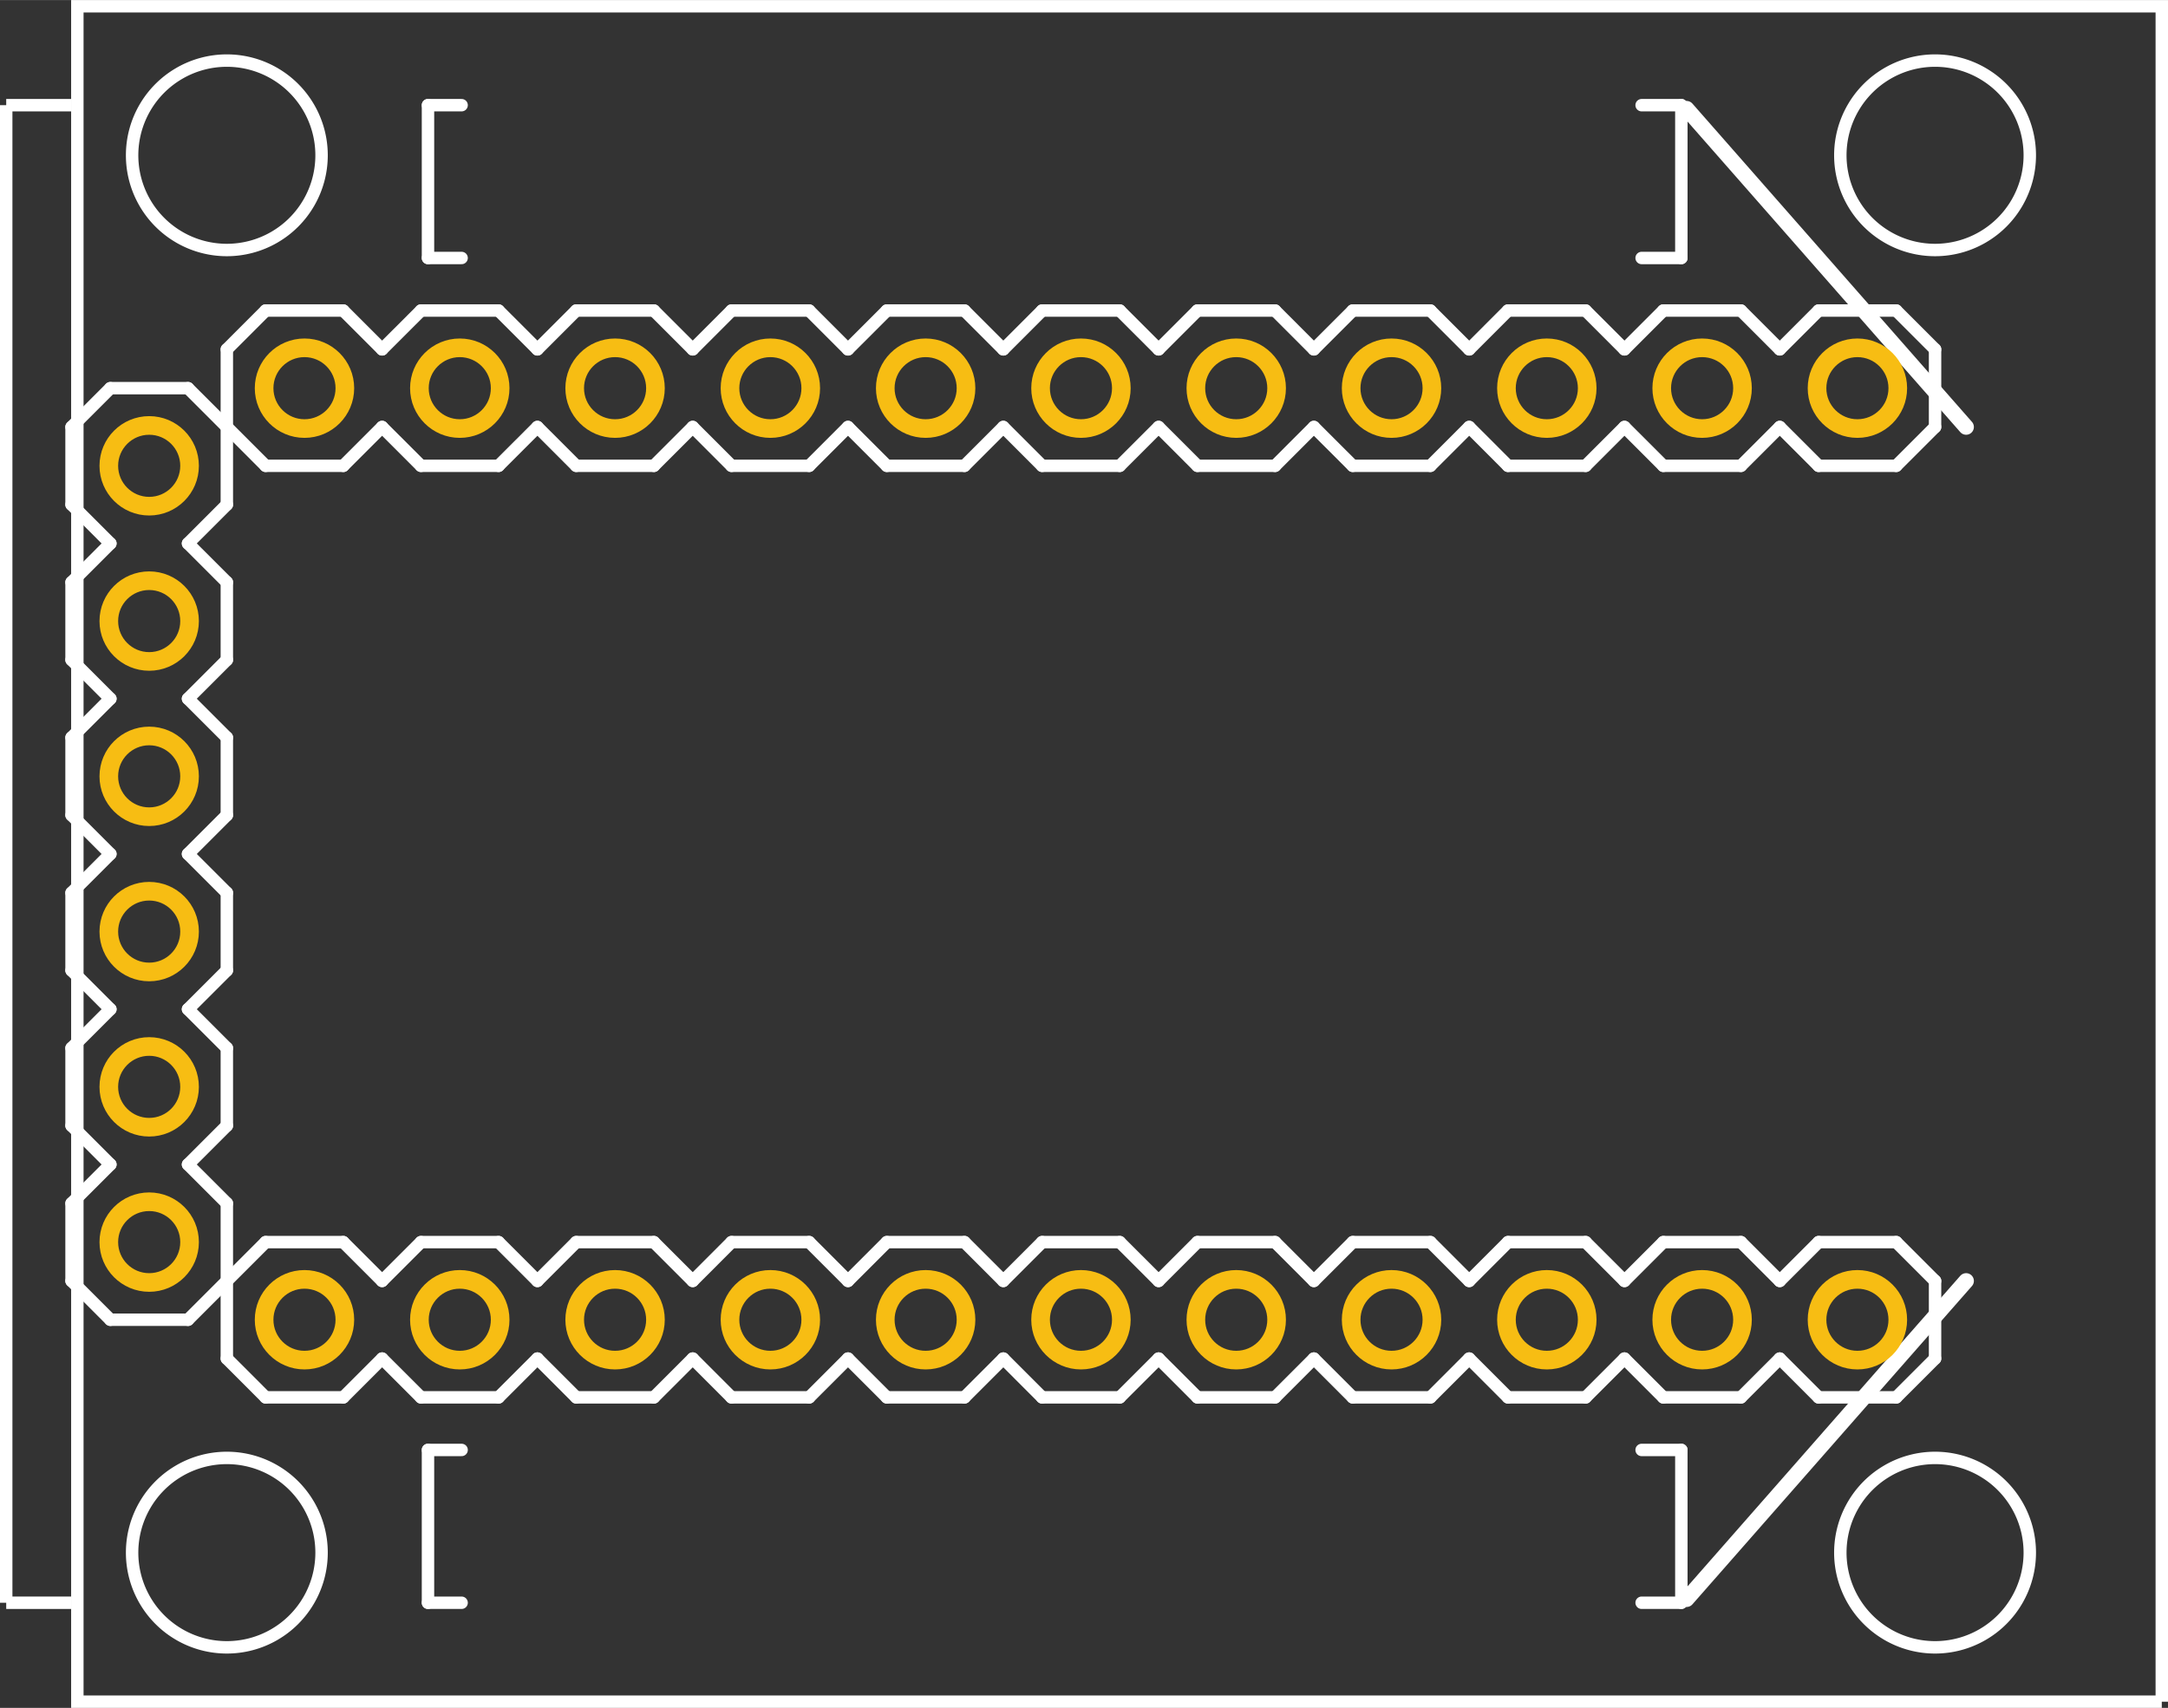 <?xml version='1.0' encoding='UTF-8' standalone='no'?>
<!-- Created with Fritzing (http://www.fritzing.org/) -->
<svg xmlns="http://www.w3.org/2000/svg" width="1.396in" x="0in" version="1.2" y="0in" height="1.1in" viewBox="0 0 100.516 79.2" baseProfile="tiny">
 <rect x="0" y="0" width="100.516" height="79.2" fill="#333333" stroke="none"/>
 <desc >Fritzing footprint generated by brd2svg</desc>
 <g  id="silkscreen" stroke-width="0">
  <path  fill="none" stroke="white" stroke-width="0.576" d="M100.228,78.912L100.228,0.288L3.586,0.288L3.586,78.912L100.228,78.912M6.125,72a4.392,4.392,0,1,1,8.784,0,4.392,4.392,0,1,1,-8.784,0zM6.125,7.2a4.392,4.392,0,1,1,8.784,0,4.392,4.392,0,1,1,-8.784,0zM85.324,7.2a4.392,4.392,0,1,1,8.784,0,4.392,4.392,0,1,1,-8.784,0zM85.324,72a4.392,4.392,0,1,1,8.784,0,4.392,4.392,0,1,1,-8.784,0z"/>
  <line  stroke="white" stroke-linecap="round" y1="74.16" x1="78.196" y2="59.4" stroke-width="0.72" x2="91.156"/>
  <line  stroke="white" stroke-linecap="round" y1="5.04" x1="78.196" y2="19.8" stroke-width="0.72" x2="91.156"/>
  <g  stroke-width="0">
   <title >element:JP2</title>
   <g  stroke-width="0">
    <title >package:1X11</title>
    <line  stroke="white" stroke-linecap="round" y1="14.4" x1="55.517" y2="14.4" stroke-width="0.576" x2="59.117"/>
    <line  stroke="white" stroke-linecap="round" y1="14.4" x1="59.117" y2="16.2" stroke-width="0.576" x2="60.916"/>
    <line  stroke="white" stroke-linecap="round" y1="19.8" x1="60.916" y2="21.6" stroke-width="0.576" x2="59.117"/>
    <line  stroke="white" stroke-linecap="round" y1="16.2" x1="46.517" y2="14.4" stroke-width="0.576" x2="48.316"/>
    <line  stroke="white" stroke-linecap="round" y1="14.4" x1="48.316" y2="14.4" stroke-width="0.576" x2="51.916"/>
    <line  stroke="white" stroke-linecap="round" y1="14.4" x1="51.916" y2="16.2" stroke-width="0.576" x2="53.717"/>
    <line  stroke="white" stroke-linecap="round" y1="19.8" x1="53.717" y2="21.6" stroke-width="0.576" x2="51.916"/>
    <line  stroke="white" stroke-linecap="round" y1="21.6" x1="51.916" y2="21.6" stroke-width="0.576" x2="48.316"/>
    <line  stroke="white" stroke-linecap="round" y1="21.6" x1="48.316" y2="19.8" stroke-width="0.576" x2="46.517"/>
    <line  stroke="white" stroke-linecap="round" y1="14.4" x1="55.517" y2="16.2" stroke-width="0.576" x2="53.717"/>
    <line  stroke="white" stroke-linecap="round" y1="19.8" x1="53.717" y2="21.6" stroke-width="0.576" x2="55.517"/>
    <line  stroke="white" stroke-linecap="round" y1="21.6" x1="59.117" y2="21.6" stroke-width="0.576" x2="55.517"/>
    <line  stroke="white" stroke-linecap="round" y1="14.4" x1="33.916" y2="14.4" stroke-width="0.576" x2="37.517"/>
    <line  stroke="white" stroke-linecap="round" y1="14.4" x1="37.517" y2="16.2" stroke-width="0.576" x2="39.316"/>
    <line  stroke="white" stroke-linecap="round" y1="19.8" x1="39.316" y2="21.6" stroke-width="0.576" x2="37.517"/>
    <line  stroke="white" stroke-linecap="round" y1="16.2" x1="39.316" y2="14.4" stroke-width="0.576" x2="41.117"/>
    <line  stroke="white" stroke-linecap="round" y1="14.4" x1="41.117" y2="14.4" stroke-width="0.576" x2="44.717"/>
    <line  stroke="white" stroke-linecap="round" y1="14.4" x1="44.717" y2="16.2" stroke-width="0.576" x2="46.517"/>
    <line  stroke="white" stroke-linecap="round" y1="19.8" x1="46.517" y2="21.6" stroke-width="0.576" x2="44.717"/>
    <line  stroke="white" stroke-linecap="round" y1="21.6" x1="44.717" y2="21.6" stroke-width="0.576" x2="41.117"/>
    <line  stroke="white" stroke-linecap="round" y1="21.6" x1="41.117" y2="19.8" stroke-width="0.576" x2="39.316"/>
    <line  stroke="white" stroke-linecap="round" y1="16.2" x1="24.916" y2="14.4" stroke-width="0.576" x2="26.716"/>
    <line  stroke="white" stroke-linecap="round" y1="14.4" x1="26.716" y2="14.4" stroke-width="0.576" x2="30.317"/>
    <line  stroke="white" stroke-linecap="round" y1="14.4" x1="30.317" y2="16.2" stroke-width="0.576" x2="32.117"/>
    <line  stroke="white" stroke-linecap="round" y1="19.8" x1="32.117" y2="21.6" stroke-width="0.576" x2="30.317"/>
    <line  stroke="white" stroke-linecap="round" y1="21.6" x1="30.317" y2="21.6" stroke-width="0.576" x2="26.716"/>
    <line  stroke="white" stroke-linecap="round" y1="21.6" x1="26.716" y2="19.8" stroke-width="0.576" x2="24.916"/>
    <line  stroke="white" stroke-linecap="round" y1="14.4" x1="33.916" y2="16.2" stroke-width="0.576" x2="32.117"/>
    <line  stroke="white" stroke-linecap="round" y1="19.8" x1="32.117" y2="21.6" stroke-width="0.576" x2="33.916"/>
    <line  stroke="white" stroke-linecap="round" y1="21.6" x1="37.517" y2="21.6" stroke-width="0.576" x2="33.916"/>
    <line  stroke="white" stroke-linecap="round" y1="14.4" x1="12.316" y2="14.4" stroke-width="0.576" x2="15.916"/>
    <line  stroke="white" stroke-linecap="round" y1="14.4" x1="15.916" y2="16.2" stroke-width="0.576" x2="17.716"/>
    <line  stroke="white" stroke-linecap="round" y1="19.8" x1="17.716" y2="21.6" stroke-width="0.576" x2="15.916"/>
    <line  stroke="white" stroke-linecap="round" y1="16.2" x1="17.716" y2="14.4" stroke-width="0.576" x2="19.517"/>
    <line  stroke="white" stroke-linecap="round" y1="14.4" x1="19.517" y2="14.4" stroke-width="0.576" x2="23.116"/>
    <line  stroke="white" stroke-linecap="round" y1="14.4" x1="23.116" y2="16.2" stroke-width="0.576" x2="24.916"/>
    <line  stroke="white" stroke-linecap="round" y1="19.8" x1="24.916" y2="21.6" stroke-width="0.576" x2="23.116"/>
    <line  stroke="white" stroke-linecap="round" y1="21.6" x1="23.116" y2="21.6" stroke-width="0.576" x2="19.517"/>
    <line  stroke="white" stroke-linecap="round" y1="21.6" x1="19.517" y2="19.8" stroke-width="0.576" x2="17.716"/>
    <line  stroke="white" stroke-linecap="round" y1="16.2" x1="10.517" y2="19.8" stroke-width="0.576" x2="10.517"/>
    <line  stroke="white" stroke-linecap="round" y1="14.4" x1="12.316" y2="16.2" stroke-width="0.576" x2="10.517"/>
    <line  stroke="white" stroke-linecap="round" y1="19.8" x1="10.517" y2="21.6" stroke-width="0.576" x2="12.316"/>
    <line  stroke="white" stroke-linecap="round" y1="21.6" x1="15.916" y2="21.6" stroke-width="0.576" x2="12.316"/>
    <line  stroke="white" stroke-linecap="round" y1="14.4" x1="62.717" y2="14.4" stroke-width="0.576" x2="66.317"/>
    <line  stroke="white" stroke-linecap="round" y1="14.4" x1="66.317" y2="16.2" stroke-width="0.576" x2="68.117"/>
    <line  stroke="white" stroke-linecap="round" y1="19.8" x1="68.117" y2="21.6" stroke-width="0.576" x2="66.317"/>
    <line  stroke="white" stroke-linecap="round" y1="14.4" x1="62.717" y2="16.2" stroke-width="0.576" x2="60.916"/>
    <line  stroke="white" stroke-linecap="round" y1="19.8" x1="60.916" y2="21.6" stroke-width="0.576" x2="62.717"/>
    <line  stroke="white" stroke-linecap="round" y1="21.6" x1="66.317" y2="21.6" stroke-width="0.576" x2="62.717"/>
    <line  stroke="white" stroke-linecap="round" y1="14.4" x1="69.916" y2="14.4" stroke-width="0.576" x2="73.516"/>
    <line  stroke="white" stroke-linecap="round" y1="14.4" x1="73.516" y2="16.2" stroke-width="0.576" x2="75.316"/>
    <line  stroke="white" stroke-linecap="round" y1="19.8" x1="75.316" y2="21.6" stroke-width="0.576" x2="73.516"/>
    <line  stroke="white" stroke-linecap="round" y1="14.4" x1="69.916" y2="16.2" stroke-width="0.576" x2="68.117"/>
    <line  stroke="white" stroke-linecap="round" y1="19.8" x1="68.117" y2="21.6" stroke-width="0.576" x2="69.916"/>
    <line  stroke="white" stroke-linecap="round" y1="21.6" x1="73.516" y2="21.6" stroke-width="0.576" x2="69.916"/>
    <line  stroke="white" stroke-linecap="round" y1="14.4" x1="77.116" y2="14.4" stroke-width="0.576" x2="80.716"/>
    <line  stroke="white" stroke-linecap="round" y1="14.4" x1="80.716" y2="16.2" stroke-width="0.576" x2="82.516"/>
    <line  stroke="white" stroke-linecap="round" y1="19.8" x1="82.516" y2="21.6" stroke-width="0.576" x2="80.716"/>
    <line  stroke="white" stroke-linecap="round" y1="14.4" x1="77.116" y2="16.2" stroke-width="0.576" x2="75.316"/>
    <line  stroke="white" stroke-linecap="round" y1="19.8" x1="75.316" y2="21.6" stroke-width="0.576" x2="77.116"/>
    <line  stroke="white" stroke-linecap="round" y1="21.6" x1="80.716" y2="21.6" stroke-width="0.576" x2="77.116"/>
    <line  stroke="white" stroke-linecap="round" y1="14.4" x1="84.316" y2="14.4" stroke-width="0.576" x2="87.916"/>
    <line  stroke="white" stroke-linecap="round" y1="14.4" x1="87.916" y2="16.2" stroke-width="0.576" x2="89.716"/>
    <line  stroke="white" stroke-linecap="round" y1="16.2" x1="89.716" y2="19.8" stroke-width="0.576" x2="89.716"/>
    <line  stroke="white" stroke-linecap="round" y1="19.8" x1="89.716" y2="21.6" stroke-width="0.576" x2="87.916"/>
    <line  stroke="white" stroke-linecap="round" y1="14.4" x1="84.316" y2="16.2" stroke-width="0.576" x2="82.516"/>
    <line  stroke="white" stroke-linecap="round" y1="19.8" x1="82.516" y2="21.6" stroke-width="0.576" x2="84.316"/>
    <line  stroke="white" stroke-linecap="round" y1="21.6" x1="87.916" y2="21.6" stroke-width="0.576" x2="84.316"/>
   </g>
  </g>
  <g  stroke-width="0">
   <title >element:JP3</title>
   <g  stroke-width="0">
    <title >package:1X11</title>
    <line  stroke="white" stroke-linecap="round" y1="64.8" x1="44.717" y2="64.8" stroke-width="0.576" x2="41.117"/>
    <line  stroke="white" stroke-linecap="round" y1="64.8" x1="41.117" y2="63" stroke-width="0.576" x2="39.316"/>
    <line  stroke="white" stroke-linecap="round" y1="59.4" x1="39.316" y2="57.6" stroke-width="0.576" x2="41.117"/>
    <line  stroke="white" stroke-linecap="round" y1="63" x1="53.717" y2="64.8" stroke-width="0.576" x2="51.916"/>
    <line  stroke="white" stroke-linecap="round" y1="64.8" x1="51.916" y2="64.8" stroke-width="0.576" x2="48.316"/>
    <line  stroke="white" stroke-linecap="round" y1="64.8" x1="48.316" y2="63" stroke-width="0.576" x2="46.517"/>
    <line  stroke="white" stroke-linecap="round" y1="59.4" x1="46.517" y2="57.6" stroke-width="0.576" x2="48.316"/>
    <line  stroke="white" stroke-linecap="round" y1="57.6" x1="48.316" y2="57.6" stroke-width="0.576" x2="51.916"/>
    <line  stroke="white" stroke-linecap="round" y1="57.6" x1="51.916" y2="59.4" stroke-width="0.576" x2="53.717"/>
    <line  stroke="white" stroke-linecap="round" y1="64.8" x1="44.717" y2="63" stroke-width="0.576" x2="46.517"/>
    <line  stroke="white" stroke-linecap="round" y1="59.4" x1="46.517" y2="57.6" stroke-width="0.576" x2="44.717"/>
    <line  stroke="white" stroke-linecap="round" y1="57.6" x1="41.117" y2="57.6" stroke-width="0.576" x2="44.717"/>
    <line  stroke="white" stroke-linecap="round" y1="64.8" x1="66.317" y2="64.8" stroke-width="0.576" x2="62.717"/>
    <line  stroke="white" stroke-linecap="round" y1="64.8" x1="62.717" y2="63" stroke-width="0.576" x2="60.916"/>
    <line  stroke="white" stroke-linecap="round" y1="59.4" x1="60.916" y2="57.6" stroke-width="0.576" x2="62.717"/>
    <line  stroke="white" stroke-linecap="round" y1="63" x1="60.916" y2="64.8" stroke-width="0.576" x2="59.117"/>
    <line  stroke="white" stroke-linecap="round" y1="64.8" x1="59.117" y2="64.8" stroke-width="0.576" x2="55.517"/>
    <line  stroke="white" stroke-linecap="round" y1="64.8" x1="55.517" y2="63" stroke-width="0.576" x2="53.717"/>
    <line  stroke="white" stroke-linecap="round" y1="59.4" x1="53.717" y2="57.6" stroke-width="0.576" x2="55.517"/>
    <line  stroke="white" stroke-linecap="round" y1="57.6" x1="55.517" y2="57.6" stroke-width="0.576" x2="59.117"/>
    <line  stroke="white" stroke-linecap="round" y1="57.6" x1="59.117" y2="59.4" stroke-width="0.576" x2="60.916"/>
    <line  stroke="white" stroke-linecap="round" y1="63" x1="75.316" y2="64.8" stroke-width="0.576" x2="73.516"/>
    <line  stroke="white" stroke-linecap="round" y1="64.8" x1="73.516" y2="64.8" stroke-width="0.576" x2="69.916"/>
    <line  stroke="white" stroke-linecap="round" y1="64.8" x1="69.916" y2="63" stroke-width="0.576" x2="68.117"/>
    <line  stroke="white" stroke-linecap="round" y1="59.4" x1="68.117" y2="57.6" stroke-width="0.576" x2="69.916"/>
    <line  stroke="white" stroke-linecap="round" y1="57.6" x1="69.916" y2="57.6" stroke-width="0.576" x2="73.516"/>
    <line  stroke="white" stroke-linecap="round" y1="57.6" x1="73.516" y2="59.4" stroke-width="0.576" x2="75.316"/>
    <line  stroke="white" stroke-linecap="round" y1="64.8" x1="66.317" y2="63" stroke-width="0.576" x2="68.117"/>
    <line  stroke="white" stroke-linecap="round" y1="59.4" x1="68.117" y2="57.6" stroke-width="0.576" x2="66.317"/>
    <line  stroke="white" stroke-linecap="round" y1="57.6" x1="62.717" y2="57.6" stroke-width="0.576" x2="66.317"/>
    <line  stroke="white" stroke-linecap="round" y1="64.8" x1="87.916" y2="64.8" stroke-width="0.576" x2="84.316"/>
    <line  stroke="white" stroke-linecap="round" y1="64.8" x1="84.316" y2="63" stroke-width="0.576" x2="82.516"/>
    <line  stroke="white" stroke-linecap="round" y1="59.4" x1="82.516" y2="57.6" stroke-width="0.576" x2="84.316"/>
    <line  stroke="white" stroke-linecap="round" y1="63" x1="82.516" y2="64.8" stroke-width="0.576" x2="80.716"/>
    <line  stroke="white" stroke-linecap="round" y1="64.8" x1="80.716" y2="64.8" stroke-width="0.576" x2="77.116"/>
    <line  stroke="white" stroke-linecap="round" y1="64.8" x1="77.116" y2="63" stroke-width="0.576" x2="75.316"/>
    <line  stroke="white" stroke-linecap="round" y1="59.4" x1="75.316" y2="57.6" stroke-width="0.576" x2="77.116"/>
    <line  stroke="white" stroke-linecap="round" y1="57.6" x1="77.116" y2="57.6" stroke-width="0.576" x2="80.716"/>
    <line  stroke="white" stroke-linecap="round" y1="57.6" x1="80.716" y2="59.4" stroke-width="0.576" x2="82.516"/>
    <line  stroke="white" stroke-linecap="round" y1="63" x1="89.716" y2="59.4" stroke-width="0.576" x2="89.716"/>
    <line  stroke="white" stroke-linecap="round" y1="64.8" x1="87.916" y2="63" stroke-width="0.576" x2="89.716"/>
    <line  stroke="white" stroke-linecap="round" y1="59.4" x1="89.716" y2="57.6" stroke-width="0.576" x2="87.916"/>
    <line  stroke="white" stroke-linecap="round" y1="57.6" x1="84.316" y2="57.6" stroke-width="0.576" x2="87.916"/>
    <line  stroke="white" stroke-linecap="round" y1="64.8" x1="37.517" y2="64.8" stroke-width="0.576" x2="33.916"/>
    <line  stroke="white" stroke-linecap="round" y1="64.8" x1="33.916" y2="63" stroke-width="0.576" x2="32.117"/>
    <line  stroke="white" stroke-linecap="round" y1="59.4" x1="32.117" y2="57.6" stroke-width="0.576" x2="33.916"/>
    <line  stroke="white" stroke-linecap="round" y1="64.8" x1="37.517" y2="63" stroke-width="0.576" x2="39.316"/>
    <line  stroke="white" stroke-linecap="round" y1="59.4" x1="39.316" y2="57.6" stroke-width="0.576" x2="37.517"/>
    <line  stroke="white" stroke-linecap="round" y1="57.6" x1="33.916" y2="57.6" stroke-width="0.576" x2="37.517"/>
    <line  stroke="white" stroke-linecap="round" y1="64.8" x1="30.317" y2="64.8" stroke-width="0.576" x2="26.716"/>
    <line  stroke="white" stroke-linecap="round" y1="64.8" x1="26.716" y2="63" stroke-width="0.576" x2="24.916"/>
    <line  stroke="white" stroke-linecap="round" y1="59.4" x1="24.916" y2="57.6" stroke-width="0.576" x2="26.716"/>
    <line  stroke="white" stroke-linecap="round" y1="64.8" x1="30.317" y2="63" stroke-width="0.576" x2="32.117"/>
    <line  stroke="white" stroke-linecap="round" y1="59.4" x1="32.117" y2="57.6" stroke-width="0.576" x2="30.317"/>
    <line  stroke="white" stroke-linecap="round" y1="57.6" x1="26.716" y2="57.6" stroke-width="0.576" x2="30.317"/>
    <line  stroke="white" stroke-linecap="round" y1="64.8" x1="23.116" y2="64.8" stroke-width="0.576" x2="19.517"/>
    <line  stroke="white" stroke-linecap="round" y1="64.8" x1="19.517" y2="63" stroke-width="0.576" x2="17.716"/>
    <line  stroke="white" stroke-linecap="round" y1="59.4" x1="17.716" y2="57.6" stroke-width="0.576" x2="19.517"/>
    <line  stroke="white" stroke-linecap="round" y1="64.8" x1="23.116" y2="63" stroke-width="0.576" x2="24.916"/>
    <line  stroke="white" stroke-linecap="round" y1="59.4" x1="24.916" y2="57.6" stroke-width="0.576" x2="23.116"/>
    <line  stroke="white" stroke-linecap="round" y1="57.6" x1="19.517" y2="57.6" stroke-width="0.576" x2="23.116"/>
    <line  stroke="white" stroke-linecap="round" y1="64.8" x1="15.916" y2="64.8" stroke-width="0.576" x2="12.316"/>
    <line  stroke="white" stroke-linecap="round" y1="64.8" x1="12.316" y2="63" stroke-width="0.576" x2="10.517"/>
    <line  stroke="white" stroke-linecap="round" y1="63" x1="10.517" y2="59.4" stroke-width="0.576" x2="10.517"/>
    <line  stroke="white" stroke-linecap="round" y1="59.4" x1="10.517" y2="57.6" stroke-width="0.576" x2="12.316"/>
    <line  stroke="white" stroke-linecap="round" y1="64.8" x1="15.916" y2="63" stroke-width="0.576" x2="17.716"/>
    <line  stroke="white" stroke-linecap="round" y1="59.4" x1="17.716" y2="57.6" stroke-width="0.576" x2="15.916"/>
    <line  stroke="white" stroke-linecap="round" y1="57.6" x1="12.316" y2="57.6" stroke-width="0.576" x2="15.916"/>
   </g>
  </g>
  <g  stroke-width="0">
   <title >element:JP4</title>
   <g  stroke-width="0">
    <title >package:1X06</title>
    <line  stroke="white" stroke-linecap="round" y1="25.2" x1="5.117" y2="23.4" stroke-width="0.576" x2="3.317"/>
    <line  stroke="white" stroke-linecap="round" y1="23.4" x1="3.317" y2="19.8" stroke-width="0.576" x2="3.317"/>
    <line  stroke="white" stroke-linecap="round" y1="19.8" x1="3.317" y2="18" stroke-width="0.576" x2="5.117"/>
    <line  stroke="white" stroke-linecap="round" y1="18" x1="8.717" y2="19.8" stroke-width="0.576" x2="10.517"/>
    <line  stroke="white" stroke-linecap="round" y1="19.8" x1="10.517" y2="23.4" stroke-width="0.576" x2="10.517"/>
    <line  stroke="white" stroke-linecap="round" y1="23.4" x1="10.517" y2="25.2" stroke-width="0.576" x2="8.717"/>
    <line  stroke="white" stroke-linecap="round" y1="37.8" x1="3.317" y2="34.2" stroke-width="0.576" x2="3.317"/>
    <line  stroke="white" stroke-linecap="round" y1="34.2" x1="3.317" y2="32.4" stroke-width="0.576" x2="5.117"/>
    <line  stroke="white" stroke-linecap="round" y1="32.4" x1="8.717" y2="34.2" stroke-width="0.576" x2="10.517"/>
    <line  stroke="white" stroke-linecap="round" y1="32.4" x1="5.117" y2="30.6" stroke-width="0.576" x2="3.317"/>
    <line  stroke="white" stroke-linecap="round" y1="30.6" x1="3.317" y2="27" stroke-width="0.576" x2="3.317"/>
    <line  stroke="white" stroke-linecap="round" y1="27" x1="3.317" y2="25.2" stroke-width="0.576" x2="5.117"/>
    <line  stroke="white" stroke-linecap="round" y1="25.2" x1="8.717" y2="27" stroke-width="0.576" x2="10.517"/>
    <line  stroke="white" stroke-linecap="round" y1="27" x1="10.517" y2="30.6" stroke-width="0.576" x2="10.517"/>
    <line  stroke="white" stroke-linecap="round" y1="30.6" x1="10.517" y2="32.4" stroke-width="0.576" x2="8.717"/>
    <line  stroke="white" stroke-linecap="round" y1="46.8" x1="5.117" y2="45" stroke-width="0.576" x2="3.317"/>
    <line  stroke="white" stroke-linecap="round" y1="45" x1="3.317" y2="41.4" stroke-width="0.576" x2="3.317"/>
    <line  stroke="white" stroke-linecap="round" y1="41.4" x1="3.317" y2="39.6" stroke-width="0.576" x2="5.117"/>
    <line  stroke="white" stroke-linecap="round" y1="39.6" x1="8.717" y2="41.4" stroke-width="0.576" x2="10.517"/>
    <line  stroke="white" stroke-linecap="round" y1="41.4" x1="10.517" y2="45" stroke-width="0.576" x2="10.517"/>
    <line  stroke="white" stroke-linecap="round" y1="45" x1="10.517" y2="46.8" stroke-width="0.576" x2="8.717"/>
    <line  stroke="white" stroke-linecap="round" y1="37.8" x1="3.317" y2="39.6" stroke-width="0.576" x2="5.117"/>
    <line  stroke="white" stroke-linecap="round" y1="39.6" x1="8.717" y2="37.8" stroke-width="0.576" x2="10.517"/>
    <line  stroke="white" stroke-linecap="round" y1="34.2" x1="10.517" y2="37.8" stroke-width="0.576" x2="10.517"/>
    <line  stroke="white" stroke-linecap="round" y1="59.4" x1="3.317" y2="55.8" stroke-width="0.576" x2="3.317"/>
    <line  stroke="white" stroke-linecap="round" y1="55.8" x1="3.317" y2="54" stroke-width="0.576" x2="5.117"/>
    <line  stroke="white" stroke-linecap="round" y1="54" x1="8.717" y2="55.8" stroke-width="0.576" x2="10.517"/>
    <line  stroke="white" stroke-linecap="round" y1="54" x1="5.117" y2="52.2" stroke-width="0.576" x2="3.317"/>
    <line  stroke="white" stroke-linecap="round" y1="52.2" x1="3.317" y2="48.6" stroke-width="0.576" x2="3.317"/>
    <line  stroke="white" stroke-linecap="round" y1="48.6" x1="3.317" y2="46.8" stroke-width="0.576" x2="5.117"/>
    <line  stroke="white" stroke-linecap="round" y1="46.8" x1="8.717" y2="48.6" stroke-width="0.576" x2="10.517"/>
    <line  stroke="white" stroke-linecap="round" y1="48.6" x1="10.517" y2="52.2" stroke-width="0.576" x2="10.517"/>
    <line  stroke="white" stroke-linecap="round" y1="52.2" x1="10.517" y2="54" stroke-width="0.576" x2="8.717"/>
    <line  stroke="white" stroke-linecap="round" y1="61.2" x1="5.117" y2="61.2" stroke-width="0.576" x2="8.717"/>
    <line  stroke="white" stroke-linecap="round" y1="59.4" x1="3.317" y2="61.2" stroke-width="0.576" x2="5.117"/>
    <line  stroke="white" stroke-linecap="round" y1="61.2" x1="8.717" y2="59.4" stroke-width="0.576" x2="10.517"/>
    <line  stroke="white" stroke-linecap="round" y1="55.8" x1="10.517" y2="59.4" stroke-width="0.576" x2="10.517"/>
    <line  stroke="white" stroke-linecap="round" y1="18" x1="5.117" y2="18" stroke-width="0.576" x2="8.717"/>
   </g>
  </g>
  <g  stroke-width="0">
   <title >element:U$4</title>
   <g  stroke-width="0">
    <title >package:SFE-NEW-WEBLOGO</title>
   </g>
  </g>
  <g  stroke-width="0">
   <title >element:U2</title>
   <g  stroke-width="0">
    <title >package:XBEE-SMD</title>
    <line  stroke="white" stroke-linecap="round" y1="4.876" x1="19.843" y2="4.876" stroke-width="0.576" x2="21.402"/>
    <line  stroke="white" stroke-linecap="round" y1="4.876" x1="19.843" y2="11.962" stroke-width="0.576" x2="19.843"/>
    <line  stroke="white" stroke-linecap="round" y1="11.962" x1="19.843" y2="11.962" stroke-width="0.576" x2="21.402"/>
    <line  stroke="white" stroke-linecap="round" y1="11.962" x1="76.111" y2="11.962" stroke-width="0.576" x2="77.953"/>
    <line  stroke="white" stroke-linecap="round" y1="11.962" x1="77.953" y2="4.876" stroke-width="0.576" x2="77.953"/>
    <line  stroke="white" stroke-linecap="round" y1="4.876" x1="77.953" y2="4.876" stroke-width="0.576" x2="76.111"/>
    <line  stroke="white" stroke-linecap="round" y1="67.238" x1="19.843" y2="67.238" stroke-width="0.576" x2="21.402"/>
    <line  stroke="white" stroke-linecap="round" y1="67.238" x1="19.843" y2="74.324" stroke-width="0.576" x2="19.843"/>
    <line  stroke="white" stroke-linecap="round" y1="74.324" x1="19.843" y2="74.324" stroke-width="0.576" x2="21.402"/>
    <line  stroke="white" stroke-linecap="round" y1="74.324" x1="76.111" y2="74.324" stroke-width="0.576" x2="77.953"/>
    <line  stroke="white" stroke-linecap="round" y1="74.324" x1="77.953" y2="67.238" stroke-width="0.576" x2="77.953"/>
    <line  stroke="white" stroke-linecap="round" y1="67.238" x1="77.953" y2="67.238" stroke-width="0.576" x2="76.111"/>
   </g>
  </g>
  <line  fill="none" stroke="white" fill-opacity="1" y1="74.324" x1="0.288" y2="74.324" stroke-width="0.576" x2="3.317"/>
  <line  fill="none" stroke="white" fill-opacity="1" y1="4.876" x1="0.288" y2="4.876" stroke-width="0.576" x2="3.317"/>
  <line  fill="none" stroke="white" fill-opacity="1" y1="74.324" x1="0.288" y2="4.876" stroke-width="0.576" x2="0.288"/>
 </g>
 <g  id="copper1" stroke-width="0">
  <g  id="copper0" stroke-width="0">
   <circle  fill="none" cx="14.117" cy="18" connectorname="GND" stroke="#F7BD13" r="1.872" id="connector8pad" stroke-width="0.864"/>
   <circle  fill="none" cx="21.317" cy="18" connectorname="DTR" stroke="#F7BD13" r="1.872" id="connector9pad" stroke-width="0.864"/>
   <circle  fill="none" cx="28.517" cy="18" connectorname="RES1" stroke="#F7BD13" r="1.872" id="connector10pad" stroke-width="0.864"/>
   <circle  fill="none" cx="35.717" cy="18" connectorname="DIO11" stroke="#F7BD13" r="1.872" id="connector11pad" stroke-width="0.864"/>
   <circle  fill="none" cx="42.916" cy="18" connectorname="RSSI" stroke="#F7BD13" r="1.872" id="connector12pad" stroke-width="0.864"/>
   <circle  fill="none" cx="50.117" cy="18" connectorname="RESET" stroke="#F7BD13" r="1.872" id="connector13pad" stroke-width="0.864"/>
   <circle  fill="none" cx="57.316" cy="18" connectorname="DIO12" stroke="#F7BD13" r="1.872" id="connector14pad" stroke-width="0.864"/>
   <circle  fill="none" cx="64.516" cy="18" connectorname="DIN" stroke="#F7BD13" r="1.872" id="connector15pad" stroke-width="0.864"/>
   <circle  fill="none" cx="71.716" cy="18" connectorname="DOUT" stroke="#F7BD13" r="1.872" id="connector16pad" stroke-width="0.864"/>
   <circle  fill="none" cx="78.916" cy="18" connectorname="3.3V" stroke="#F7BD13" r="1.872" id="connector17pad" stroke-width="0.864"/>
   <circle  fill="none" cx="86.116" cy="18" connectorname="GND" stroke="#F7BD13" r="1.872" id="connector18pad" stroke-width="0.864"/>
   <circle  fill="none" cx="86.116" cy="61.2" connectorname="DIO0" stroke="#F7BD13" r="1.872" id="connector19pad" stroke-width="0.864"/>
   <circle  fill="none" cx="78.916" cy="61.2" connectorname="DIO1" stroke="#F7BD13" r="1.872" id="connector20pad" stroke-width="0.864"/>
   <circle  fill="none" cx="71.716" cy="61.2" connectorname="DIO2" stroke="#F7BD13" r="1.872" id="connector21pad" stroke-width="0.864"/>
   <circle  fill="none" cx="64.516" cy="61.2" connectorname="DIO3" stroke="#F7BD13" r="1.872" id="connector22pad" stroke-width="0.864"/>
   <circle  fill="none" cx="57.316" cy="61.2" connectorname="RTS" stroke="#F7BD13" r="1.872" id="connector23pad" stroke-width="0.864"/>
   <circle  fill="none" cx="50.117" cy="61.2" connectorname="DIO5" stroke="#F7BD13" r="1.872" id="connector24pad" stroke-width="0.864"/>
   <circle  fill="none" cx="42.916" cy="61.2" connectorname="RES2" stroke="#F7BD13" r="1.872" id="connector25pad" stroke-width="0.864"/>
   <circle  fill="none" cx="35.717" cy="61.2" connectorname="DIO9" stroke="#F7BD13" r="1.872" id="connector26pad" stroke-width="0.864"/>
   <circle  fill="none" cx="28.517" cy="61.2" connectorname="CTS" stroke="#F7BD13" r="1.872" id="connector27pad" stroke-width="0.864"/>
   <circle  fill="none" cx="21.317" cy="61.2" connectorname="DIO4" stroke="#F7BD13" r="1.872" id="connector28pad" stroke-width="0.864"/>
   <circle  fill="none" cx="14.117" cy="61.2" connectorname="5V" stroke="#F7BD13" r="1.872" id="connector29pad" stroke-width="0.864"/>
   <circle  fill="none" cx="6.917" cy="57.6" connectorname="DIO3" stroke="#F7BD13" r="1.872" id="connector30pad" stroke-width="0.864"/>
   <circle  fill="none" cx="6.917" cy="50.4" connectorname="DIN" stroke="#F7BD13" r="1.872" id="connector31pad" stroke-width="0.864"/>
   <circle  fill="none" cx="6.917" cy="43.2" connectorname="DOUT" stroke="#F7BD13" r="1.872" id="connector32pad" stroke-width="0.864"/>
   <circle  fill="none" cx="6.917" cy="36" connectorname="5V" stroke="#F7BD13" r="1.872" id="connector33pad" stroke-width="0.864"/>
   <circle  fill="none" cx="6.917" cy="28.8" connectorname="GND" stroke="#F7BD13" r="1.872" id="connector34pad" stroke-width="0.864"/>
   <circle  fill="none" cx="6.917" cy="21.6" connectorname="GND" stroke="#F7BD13" r="1.872" id="connector35pad" stroke-width="0.864"/>
  </g>
 </g>
</svg>
